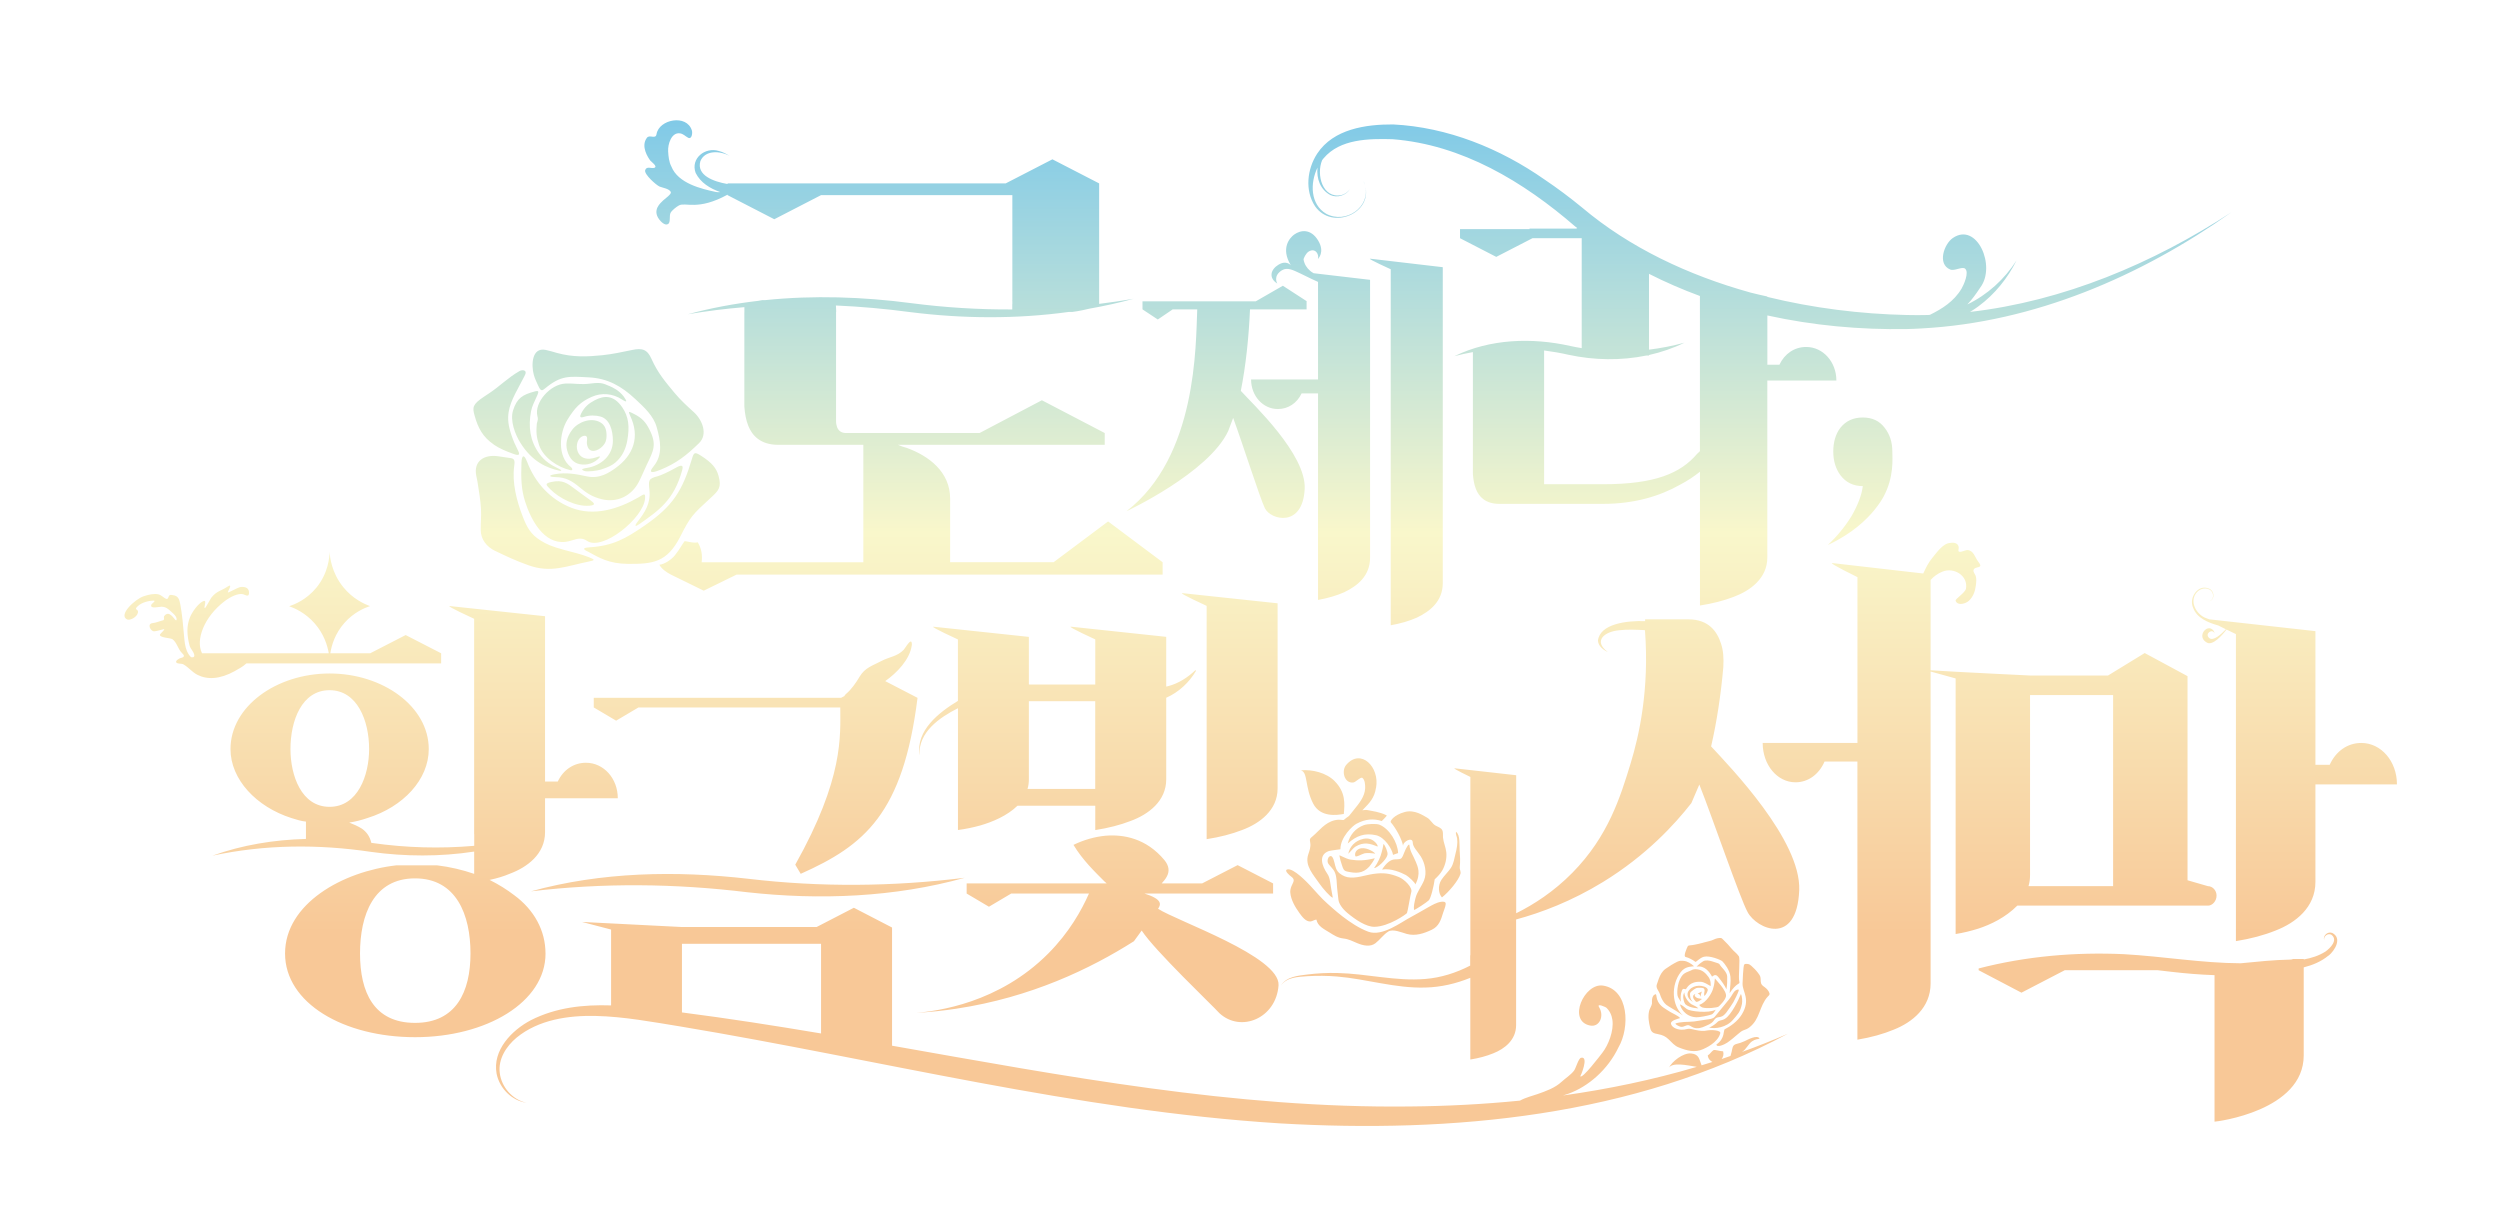 <?xml version="1.0" encoding="UTF-8"?>
<svg id="_레이어_7" data-name="레이어_7" xmlns="http://www.w3.org/2000/svg" version="1.1" xmlns:xlink="http://www.w3.org/1999/xlink" viewBox="0 0 555.32 273.57">
  <!-- Generator: Adobe Illustrator 29.0.1, SVG Export Plug-In . SVG Version: 2.1.0 Build 192)  -->
  <defs>
    <style>
      .st0 {
        fill: url(#_무제_그라디언트_1126);
        filter: url(#outer-glow-1);
      }
    </style>
    <linearGradient id="_무제_그라디언트_1126" data-name="무제 그라디언트 1126" x1="280.06" y1="236.97" x2="280.06" y2="8.86" gradientUnits="userSpaceOnUse">
      <stop offset=".13" stop-color="#f8c897"/>
      <stop offset=".52" stop-color="#f9f7cb"/>
      <stop offset="1" stop-color="#69c1ed"/>
    </linearGradient>
    <filter id="outer-glow-1" x="9.84" y="9.59" width="540" height="258" filterUnits="userSpaceOnUse">
      <feOffset dx="0" dy="0"/>
      <feGaussianBlur result="blur" stdDeviation="5.67"/>
      <feFlood flood-color="#320304" flood-opacity="1"/>
      <feComposite in2="blur" operator="in"/>
      <feComposite in="SourceGraphic"/>
    </filter>
  </defs>
  <path class="st0" d="M303.18,41.06c-.09-.28-.19-.56-.32-.85.14.29.24.57.32.85ZM303.18,41.06c.02.06.04.12.05.18-.02-.06-.03-.12-.05-.18ZM265.93,68.72h-5.44l-3.31,2.25-3.4-2.25v-1.78h25.15l6.03-3.47,5.35,3.47h-.08v1.78h-12.57c-.25,6-.93,12.57-2.04,18.1,2.72,3,14.53,14.07,14.19,21.76-.42,8.72-7.56,6.94-8.84,4.32-1.1-2.25-5.01-14.54-7.05-20.07l-1.1,2.91c-4.33,9.29-22.6,17.82-22.6,17.82,15.72-12.1,15.38-36.96,15.72-44.84ZM304.42,57.47l16.06,1.88v70.16c0,4.03-2.8,6.28-5.78,7.69-1.7.75-3.65,1.31-5.78,1.69V59.81s-5.18-2.34-4.59-2.34h.09ZM411.23,114.72c1.46-2.52,2.31-4.77,2.55-6.74-2.1,0-3.76-.81-4.98-2.43-1.05-1.44-1.58-3.19-1.58-5.26s.53-3.91,1.58-5.26c1.21-1.53,2.87-2.29,4.98-2.29s3.72.77,4.86,2.29c1.13,1.44,1.7,3.19,1.7,5.26,0,1.51.43,5.65-1.97,10.07-.23.42-.84,1.5-2.05,2.97-1.62,1.97-4.77,5.16-10.31,7.73,2.02-1.89,3.76-4,5.22-6.34ZM144.45,35.67c-.48-.65-2.19-3.16-.75-5.07.59-.78,1.94.41,2.13-.79.53-3.31,6.73-4.53,7.86-.81.16.52,0,2.04-.85,1.59-.64-.34-1.04-.86-1.8-.97-1.91-.27-2.72,2.44-2.63,3.99.06,1.11.19,2.38.72,3.38,1.49,3.74,6.64,4.97,9.92,5.66.26.05.59.06.94.02-2.29-.81-4.38-2.08-5.47-4.26-1.18-3.25,2.13-5.8,5.12-4.88.88.22,1.67.63,2.41,1.11-2.12-1.18-5.45-1.33-6.48,1.16-.89,3.14,2.88,4.53,6.04,5.08v-.14h61.78l10.38-5.35,10.38,5.35v26.76c2.55-.32,5.1-.69,7.64-1.13-3.24.89-6.52,1.61-9.83,2.2-.49.11-.97.22-1.46.33-.81.18-1.56.29-2.3.39h-.79c-11.66,1.61-23.58,1.51-35.24.04-5.49-.73-10.99-1.23-16.49-1.47.02.36.04.71.05,1.07,0,0,0,0,0,0,0,.03,0,.07,0,.1,0,0,0,.01,0,.02,0,.04,0,.07,0,.11,0,.04.02.08.02.12h-.04v24.3c0,.55.12.96.25,1.37.37.82.99,1.24,1.98,1.24h29.65l13.84-7.28,13.96,7.28v2.61h-45.96c.62.27,1.36.55,1.98.69,4.94,1.79,9.64,5.35,9.64,11.26v14.14h22.98l12.11-9.06,12.11,9.06v2.75h-94.64l-7.29,3.57-7.29-3.57h0c-.99-.51-2.03-1.23-2.57-2.19,1.21-.12,2.76-1.2,3.5-2.16,1.16-1.49,1.33-2.02,2.08-3.05.11-.15,2.05.52,2.94.22.84,1.32,1.08,2.9.87,4.43h35.92v-26.08h-18.9c-3.95,0-5.81-2.06-6.67-4.26-.49-1.24-.74-2.61-.86-4.26v-20.87h0s.01-.03.01-.05v-1.14c-4.2.35-8.39.87-12.58,1.58,5.14-1.39,10.38-2.37,15.65-2.98.3-.05.59-.11.88-.16h.65c10.78-1.11,21.72-.74,32.44.67,7.48.97,14.97,1.44,22.46,1.4v-1.07c0-.05.02-.11.02-.16v-.6c0-.08-.01-.15-.02-.22h.02v-23.34h-42.5l-10.38,5.35-10.38-5.35v-.11c-6.64,3.63-9.32,1.61-10.79,2.39-.56.3-1.56,1.08-1.87,1.65-.34.64.06,2.08-.53,2.47-.69.47-1.63-.52-2.01-1.03-1.56-2.1.31-3.63.91-4.21.33-.32,1.82-1.36,1.7-1.79-.22-.79-1.9-1.02-2.5-1.27-.75-.32-3.49-2.74-3.21-3.64.31-1,1.4-.29,2.06-.54.78-.3-.73-1.35-.92-1.6ZM283.99,58.8c1.75-1.07,2.74.12,2.74.12-2.29-3.74-.28-6.06.72-6.8,1.48-1.08,3.73-1.34,5.33,1.28,1.61,2.62-.04,4.14-.04,4.14.34-.98-.55-2.58-2.05-1.66-.62.38-1.17,1.56-1.13,1.8.19,1.03.72,1.85,1.45,2.47.1.09.21.18.33.26.14.1.29.19.45.28l12.54,1.47v61.72c0,4.03-2.8,6.28-5.78,7.69-1.7.75-3.65,1.31-5.78,1.69v-45.87h-3.65c-1.02,2.16-2.97,3.47-5.27,3.47-3.31,0-5.95-2.91-5.95-6.57h14.87v-21.67s-2.6-1.18-3.9-1.86c-1.56-.72-2.88-1.48-4.12-.72-2.06,1.26-1.03,2.95-1.03,2.95-1.98-1.27-1.49-3.12.26-4.19ZM437.53,69.33c.66-.4,1.31-.82,1.93-1.28,3.65-2.69,6.51-6.27,8.47-10.21-2.66,4.2-6.5,7.65-10.93,9.79,1.03-1.08,1.93-2.33,2.86-3.74,3.62-4.76-.75-14.7-6.1-11.01-1.91,1.32-3.5,5.77-.56,6.99.94.39,2.63-.71,3.28-.21,1.02.79-.32,3.7-.75,4.43-1.71,2.89-4.36,4.51-7.04,5.84-.14.01-.28.03-.42.04-1.57.04-3.15.04-4.73,0-10.24-.22-20.78-1.52-30.97-4.02v-.09c-1.26-.27-2.51-.56-3.76-.88-13.82-3.84-26.83-9.98-37.36-18.86-2.69-2.21-5.5-4.32-8.39-6.26-9.86-6.89-21.52-11.62-33.61-12.22-6.08-.03-13.24,1.01-16.85,6.46-2.25,3.43-2.8,8.2-.49,11.71,3.78,5.41,12.82,1.55,11.13-4.57,1.24,4.7-4.29,8.62-8.68,6.23-3.51-2.09-3.58-6.79-1.91-10.24-.24,2.42.59,4.87,2.85,6.09,1.54.7,3.49.12,4.36-1.32-.47.66-1.17,1.16-1.94,1.35-4.17.78-5.59-4.56-4.23-7.79.11-.14.21-.28.33-.41,3.65-4.32,10.06-4.37,15.28-4.23,15.45,1.19,29.14,9.46,40.62,19.41.14.11.29.22.43.33l-.24.12h-10.36v.11h-15.44v2.02l8.05,4.15,8.05-4.15h10.93v24.42c-.85-.14-1.69-.29-2.54-.48-8.51-1.91-17.83-1.6-25.75,2.27,1.37-.37,2.75-.66,4.12-.91v27.11c.1,1.28.29,2.34.67,3.3.67,1.7,2.11,3.3,5.18,3.3h23.11c6.9,0,12.56-1.71,17.07-4.26,1.63-.85,3.07-1.81,4.41-2.88v29.72c2.78-.43,5.27-1.07,7.48-1.92,3.74-1.39,7.48-4.15,7.48-8.74v-39.31h15.34c0-4.15-2.97-7.46-6.71-7.46-2.59,0-4.79,1.49-5.94,3.94h-2.68v-10.94c10.15,2.24,20.62,3.2,30.97,3.02,1.08-.02,2.15-.07,3.22-.13,0,0,0,.01,0,.01.04,0,.09-.01.13-.02,24.91-1.35,48.61-11.55,68.78-25.82-17.4,11.38-37.41,19.8-58.13,22.16ZM377.61,100.21l-.67.64c-3.64,4.26-9.3,6.71-20.81,6.71h-13.14v-29.71c1.81.24,3.63.54,5.44.96,5.65,1.22,11.62,1.33,17.3.16h.56v-.11c2.72-.61,5.37-1.51,7.87-2.74-2.61.72-5.24,1.22-7.87,1.55v-16.84c3.67,1.86,7.45,3.5,11.31,4.92v34.47ZM130.41,97.47c.1-.99-1.03-.76-1.6-.16-1.39,1.48-.74,5.3,2.89,4.48.4-.09.81-.22,1.22-.36.32-.11.46-.02.2.26-1.11,1.21-2.79,1.75-4.38,1.41-1.18-.26-2.23-1.09-2.76-3.06-.36-1.37-.17-2.88,1.13-4.59,1.31-1.73,4.2-2.81,6.24-1.63,1.16.67,1.4,1.82,1.38,3.05-.01.81-.17,1.51-.91,2.28-.96,1-2.85,1.71-3.36-.14-.16-.56-.1-.98-.04-1.53ZM130.87,112.34c1.58-.14,1.25-.53.01-1.42-1.06-.76-2.12-1.51-3.16-2.3-1.69-1.28-2.76-2.1-5.19-1.57-1.55.34-1.32.59-.32,1.6,2.01,2.05,5.78,3.94,8.66,3.68ZM141.93,116.48c4.29-3.03,7.76-5.28,9.61-12.06.42-1.54-.67-.96-1.96-.22-.96.55-2.82,1.42-3.5,1.59-2.12.53-2.04.95-1.82,3.08.3,2.91-.95,4.88-2.69,7.1-.37.47-.83,1.34.35.5ZM135.26,85.71c-1.09-.46-1.65-.83-3.92-.53-2.59.34-3.51-.07-5.74.02-3.39.14-6.98,4.25-6.23,7.22.17.69.13.71-.13,1.69-.17,1.81-.1,2.97.51,4.77.95,2.79,4.17,4.93,6.95,5.56.61.14.48-.42.13-.68-3.09-2.34-2.59-7.6-.78-10.54,1.66-2.68,2.88-3.95,5.37-5.06,2.22-.99,4.69-.76,6.71.56,1.26.83,1.17.44.42-.63-1.05-1.38-2.33-1.98-3.26-2.38ZM132.14,88.89c-1.39.73-2.26,1.48-3.01,2.88-.4.75-.36,1.14.59.83,1.21-.4,2.63-.37,3.68-.07,2.07.59,2.74,3.13,2.74,5.37,0,3.31-2.65,5.52-5.73,6.03-.58.1-1.74.25-.62.68.69.26,2.95-.07,3.67-.3,1.75-.56,2.55-.99,3.23-1.57,1.6-1.35,2.34-3.17,2.64-4.85.57-3.15.3-5.35-1.11-7.41-1.98-2.89-4.15-2.59-6.07-1.59ZM117.05,102.51c-.58-1.57-1.15-1.54-1.22.24-.13,3.57-.03,6.02.81,8.66,1.24,3.91,4.1,9.52,8.97,8.95,1.87-.22,3.07-1.37,4.8-.21,3.41,2.3,12.5-5.01,12.87-9.38.13-1.47-.33-.94-1.51-.26-4.49,2.58-9.85,4.24-14.88,2.27-4.65-1.82-8.09-5.59-9.83-10.27ZM119.54,85.63c.57,1.37.9,1.17,1.51.67,3.59-2.98,5.34-2.7,9.71-2.48,4.21.21,7.28,1.94,10.37,4.83,1.96,1.83,4.04,3.71,4.74,6.24.84,2.98,1.43,6.12-.68,8.68-1.55,1.89.29,1.28,1.52.78,3.53-1.45,5.7-3.12,8.57-5.92,2.03-1.98.7-5.19-1.15-6.87-1.53-1.39-2.94-2.66-4.31-4.31-2.01-2.42-3.73-4.43-5.1-7.52-.95-2.14-2.06-2.46-4.32-1.99-2.18.45-4.29.92-6.58,1.16-3.39.35-6.54.48-10.09-.5-.79-.22-1.73-.52-2.54-.68-3.08-.62-3.21,3.36-2.62,5.52.28,1.04.65,1.63.98,2.43ZM136.76,103.95c-1.47,1.06-3.6,2.47-6.38,1.87-2.43-.52-4.58-.94-7.15-.48-1.68.3-1.06.63.19.64,2.31.03,3.71.9,5.41,2.33,1.42,1.19,2.76,2.08,4.88,2.59,3.45.83,6.61-.79,8.19-3.86.62-1.19,1.07-2.35,1.77-3.82,1.45-3.04,2.32-4.42.57-7.85-.75-1.47-1.53-2.5-3.47-3.45-.99-.49-1.35-.74-.8.41,2.25,4.73.73,8.79-3.22,11.62ZM110,122.37c2.6,1.26,4.69,2.23,7.42,3.2,5.01,1.78,8.48.14,13.33-.83,1.53-.31,1.42-.41.11-.95-1.67-.69-3.71-1.13-5.48-1.62-2.98-.8-4.02-1.33-5.25-2.08-2.29-1.41-3.1-3.01-4.01-5.34-1.34-3.43-2.43-7.59-1.89-11.3.18-1.24-.02-1.59-.85-1.7-.84-.12-1.8-.27-2.72-.4-3.07-.45-5.54,1.03-4.86,4.37.09.42.17.84.26,1.27.37,2.38.67,4.1.78,6.05.09,1.6-.07,3.08-.06,4.64.01,2.16,1.32,3.78,3.23,4.71ZM118.79,86.95c-2.73.73-3.95,1.47-4.82,4.2-.72,2.26.43,5.34,1.67,7.29,2.59,4.1,5.77,5.49,8.63,6.12.54.12.52-.12.05-.34-1.98-.94-3.31-1.74-4.6-3.53-2.01-2.79-2.4-5.97-1.76-9.34.23-1.21.7-1.96,1.41-3.6.36-.83.26-1.03-.58-.81ZM109.66,98.75c1.32.9,2.8,1.5,4.3,2.04.71.26,1.82.65,1.12-.69-.61-1.19-1.09-2.29-1.45-3.37-.76-2.24-.88-3.66-.65-5.18.4-2.68,2.32-5.58,3.53-8.03.82-1.44-.55-1.42-1.11-1.1-2.71,1.57-4.3,3.32-6.75,4.94-.37.24-.73.48-1.1.73-2.65,1.75-2.63,2.42-2.13,4.22.76,2.77,1.83,4.77,4.25,6.42ZM151.07,119.26c2.32-4.55,2.66-4.88,6.85-8.72,1.73-1.58,2.39-2.3,1.69-4.83-.48-1.73-1.44-2.91-3.88-4.47-1.45-.93-1.6-.75-2.04.72-2.1,7.08-4.25,10.48-10.51,14.79-4.19,2.88-7,4.48-12.15,4.82-1.08.07-2.09.24-.35,1,2.36,1.29,4.54,2.65,8.78,2.68,5.53.05,8.7-.3,11.62-6ZM121.17,211.78c0-5.07-2.52-9.69-6.97-12.95-1.62-1.24-3.43-2.37-5.45-3.38,1.62-.34,3.13-.79,4.44-1.35,3.94-1.46,7.88-4.39,7.88-9.24v-7.55h16.16c0-4.39-3.13-7.88-7.07-7.88-2.73,0-5.05,1.58-6.26,4.17h-2.83v-36.72l-21.11-2.25h-.1c-.34,0,.9.64,2.28,1.32,1.5.73,3.18,1.5,3.18,1.5v47.76s0,0,0,0c0,.05.02.1.02.15v2.52c-7.53.65-15.1.45-22.65-.63-.07-.01-.14-.02-.21-.03-.32-1.39-1.01-2.38-2.08-3.15-.91-.56-1.92-1.01-2.83-1.35,1.41-.22,2.73-.56,4.04-1.01,7.98-2.48,13.63-8.56,13.63-15.32,0-9.46-10.2-16.79-22.02-16.79s-22.02,7.32-22.02,16.79c0,6.76,5.76,12.84,13.53,15.32,1.11.34,2.12.68,3.23.79v3.85c-7.08.19-14.11,1.32-20.78,3.72,11.68-2.5,23.47-2.59,35.26-.84,7.56,1.05,15.33,1.09,22.89-.07v.8s0,.05,0,.08v4.07c-2.6-.89-5.39-1.56-8.28-1.9h-8.95c-12.09,1.36-24.78,8.57-24.78,19.59s13.03,18.59,28.88,18.59,28.98-7.77,28.98-18.59ZM64.52,166.38c0-6.31,2.52-13.07,8.68-13.07s8.79,6.76,8.79,13.07c0,5.86-2.52,12.84-8.79,12.84s-8.68-6.98-8.68-12.84ZM92.19,227.21c-9.19,0-12.22-6.87-12.22-15.43s3.03-16.67,12.22-16.67,12.32,8.11,12.32,16.67-3.23,15.43-12.32,15.43ZM136.84,160.07l-4.95-2.93v-2.14h54.94l.79-.41c-.04-.09.05-.23.32-.46,1.16-.96,2.23-2.51,2.99-3.8,1.21-2.05,2.89-2.46,4.87-3.51,1.72-.92,3.53-.99,4.95-2.5.36-.38,1.81-3.06,1.8-1.13-.02.19-.02.2-.02.15-.42,3.13-3.29,6.13-5.9,7.95l7.18,3.72c-3.23,25.8-11.82,32.78-25.95,39.09l-1.21-2.03c10.81-19.26,10-28.61,10-34.92h-44.84l-4.95,2.93ZM268.03,186.4v-51.82s-6.16-2.82-5.45-2.82h.1l21.11,2.25v41.12c0,4.84-3.94,7.77-7.88,9.24-2.32.9-4.95,1.58-7.88,2.03ZM380.07,165.78c4.27,4.62,20.01,20.85,19.59,31.96-.52,12.61-9.48,8.61-11.46,4.87-1.67-3-7.71-20.72-10.73-28.34l-1.77,4.12c-3.7,4.73-10.01,11.63-19.62,17.52-7.01,4.3-13.75,6.82-19.31,8.33v23.48c0,3.28-2.54,5.26-5.09,6.26-1.5.61-3.19,1.07-5.08,1.37v-18.15c-3.17,1.29-6.53,2.08-9.96,2.16-6.67.21-13.13-1.91-19.66-2.45-2.16-.18-4.35-.2-6.52-.07-2.11.16-4.57.17-5.93,2.07,1.24-1.99,3.79-2.18,5.9-2.45,2.18-.27,4.39-.38,6.6-.33,6.58.14,12.98,1.87,19.51,1.33,3.53-.28,6.91-1.36,10.03-2.97v-2.22s0-.04,0-.05c.01-.02.03-.03.04-.05v-39.59s-3.98-1.91-3.52-1.91h.07l13.63,1.53v30.66c3.91-1.94,8.34-4.79,12.48-8.99,7.98-8.09,10.68-16.91,12.93-24.27,1.89-6.18,4.19-16.44,3.2-29.52h-.03s0-.07,0-.11c-1.95-.09-3.9-.2-5.81.04-3.11.3-5.76,2.33-2.42,4.82-1-.45-2.12-1.3-2.19-2.54.45-3.7,6.31-4.46,10.48-4.32,0-.03,0-.06,0-.08,0-.09,0-.17,0-.26,0-.02-.01-.04-.01-.05h9.67c4.48,0,6.36,2.75,7.19,5.37.52,1.5.63,3.25.52,5.24-.52,5.99-1.46,12.23-2.71,17.6ZM514.32,140.19v29.7h3.17c1.36-3.02,3.96-4.86,7.02-4.86,4.41,0,7.92,4.07,7.92,9.2h-18.11v21.68c0,5.65-4.41,9.07-8.83,10.78-2.6,1.05-5.55,1.84-8.83,2.36v-68.2s-.94-.45-2.09-1.01c-1.06,1.41-3.08,3.58-4.32,2.92-2.24-1.2-.43-3.69.85-3.13.8.35.81,1.08.81,1.08-.41-1.19-2.27,0-1.21.99.89.83,2.71-.83,3.73-1.92-.55-.27-1.13-.56-1.68-.84-.04-.01-.09-.03-.13-.04-2.14-.62-4.63-1.59-5.46-3.89-1.04-2.18,1.08-5.37,3.54-4.25,1.13.44,1.37,2.23.2,2.76,0,0-.01-.02-.01-.02,1.09-.54.83-2.23-.26-2.61-1.02-.47-2.23.04-2.84.92-1.37,1.89,0,4.42,1.89,5.35.35.15.7.28,1.06.41l23.56,2.62ZM490.44,201.17c1.02,0,1.92-1.05,1.92-2.23s-.91-2.1-1.92-2.1l-4.53-1.31v-45.34l-9.51-5.13-8.15,4.99h-17.32s-16.66-.8-22.09-1.16v-20.07c.71-.77,1.57-1.42,2.64-1.85,2.51-1.02,5.72.87,5.22,3.78-.16.92-2.45,2.29-2.3,2.7.45,1.22,2.28.61,2.92.02.96-.89,1.4-2.07,1.56-3.35.09-.71.2-1.49-.02-2.19-.12-.37-.58-.85-.49-1.27.22-1.07,2.46-.14,1.05-1.9-.73-.91-.97-2.48-2.4-2.58-.48-.03-2.23.97-1.98-.09.28-1.22-.69-1.71-1.84-1.49-1.62.07-3.04,2.2-3.97,3.31-.88,1.05-1.46,2.25-2.02,3.48l-20.15-2.31h-.1c-.73,0,5.63,3.12,5.63,3.12v36.83h-21.05c0,4.87,3.23,8.74,7.29,8.74,2.81,0,5.21-1.75,6.46-4.62h7.29v61.79c3.02-.5,5.73-1.25,8.13-2.25,4.06-1.62,8.13-4.87,8.13-10.24v-69.29c2.15.58,5.56,1.54,5.56,1.54v56.77c1.7-.26,3.28-.66,4.98-1.18,2.83-.92,6.11-2.5,8.72-5.13h42.34ZM450.93,194.34v-39.95h18.45v42.45h-18.79c.23-.79.34-1.58.34-2.5ZM117.94,197.99c15.66-4.33,32.26-4.63,48.33-2.78,16.03,1.89,31.99,1.74,48.03-.23-15.64,4.35-32.22,4.99-48.32,3.21-16.05-1.95-31.97-2.11-48.04-.2ZM517.23,212.25c-1.6,1.34-3.51,2.12-5.51,2.63v19.55c0,12.35-19.36,14.72-19.81,14.72v-32.54c-3.23-.11-6.46-.38-9.63-.75-1.01-.13-2.01-.24-3.01-.35h-20.63l-9.62,4.99-9.51-4.99v-.39c10.49-2.72,21.46-3.67,32.3-3.17,8.69.49,17.25,1.98,25.91,2.02,3.67-.36,7.34-.75,11.03-.82.23,0,.42-.05.6-.13h2.39v.1c1.68-.3,3.31-.81,4.79-1.74,1.12-.79,2.87-2.58,1.35-3.74-.76-.44-1.75.27-1.63,1.17-.3-1,.81-1.97,1.81-1.58,2.25,1.16.59,3.89-.81,5.05ZM204.26,167.7c-.29-5.04,4.42-8.32,8.53-10.39v27.06c1.72-.23,3.33-.56,4.95-1.01,2.73-.79,5.96-2.14,8.28-4.39h17.27v5.41c2.93-.45,5.55-1.13,7.88-2.03,3.94-1.46,7.88-4.39,7.88-9.24v-18.12c2.78-1.22,5.12-3.41,6.63-6,0,0-.16-.12-.16-.12-1.73,1.66-3.78,2.93-5.92,3.51-.18.05-.37.09-.55.13v-11.05l-21.11-2.25h-.1c-.71,0,5.45,2.82,5.45,2.82v10.03h-14.68s0-.07,0-.07c-.02,0-.05,0-.07,0v-10.52l-21.11-2.25h-.1c-.71,0,5.45,2.82,5.45,2.82v13.65c-4.22,2.55-9.35,6.56-8.53,12.03ZM243.29,175.25h-15.05c.2-.68.3-1.35.3-2.14v-17.35h14.74v19.49ZM52.19,149.05c-3.4,1.88-6.17,1.95-8.35.84-1.19-.61-1.96-1.68-3.11-2.32-.4-.22-1.22-.08-1.53-.37-.39-.36.59-.97.94-1.04,1.09-.23.73-.66.22-1.17-.84-.85-1.07-2.28-2.05-3-.43-.31-2.99-.32-2.78-1.05.06-.2,1.43-1.33.78-1.17-.67.16-1.44.42-2.06.46-.8.05-1.7-1.71-.3-1.83.69-.06,1.47-.42,2.19-.59.56-.13.1-.67.35-.98,1.12-1.44,2.22.79,2.56.94.27.11.16-.46.16-.46-.21-.65-.73-1.02-1.18-1.44-.62-.55-1.14-1.11-2.2-1.1-.53,0-2.53.56-2.23-.42.1-.31,1.21-.95.5-.94-.87.02-2.49.3-3.49,1.23-1.03.96.22.53.03,1.44-.21,1.03-1.79,1.8-2.39,1.52-2.09-.98,1.77-4.52,3.64-5.15,1.16-.39,2.32-.63,3.24-.44.81.17,1.16.79,1.85,1.03.24.08.38-.22.44-.41.21-.7.69-.46.98-.43,1.24.14,1.45.98,1.67,2.15.4,2.21.61,4.54.81,6.87.1,1.19.22,2.38.63,3.37.21.5.49.95.85,1.31.19.2.89.19.8-.37-.13-.85-.84-1.34-1.06-2.16-.26-1.02-.46-2.09-.47-3.27,0-.94.15-1.98.61-3.08.43-1.03,1.72-2.94,2.87-3.47,1.07-.5-.04,1.6.44,1.5.14-.03,1.24-2.12,1.44-2.36,1.18-1.45,2.21-1.46,3.51-2.36,1.42-.97,0,1.13.11,1.27.09.11,2.24-1.1,2.68-1.18.99-.17,1.91.07,2.01,1.01.15,1.47-.85.66-1.34.55-1.06-.24-2.75.56-4.03,1.53-4.62,3.5-6.53,8.65-5.06,11.59h28.16c-.3-1.71-1.06-4.25-3.1-6.59-2.07-2.38-4.48-3.42-5.69-3.85,1.14-.38,3.84-1.43,6.05-4.14,2.67-3.27,2.9-6.84,2.92-7.97.07,1.23.44,4.67,3.04,7.87,2.15,2.65,4.74,3.77,5.93,4.21-1.2.4-3.6,1.39-5.67,3.73-2.11,2.38-2.87,5.01-3.14,6.75h8.86l7.88-4.05,7.88,4.05v2.25h-43.26c-.72.7-1.98,1.37-2.58,1.7ZM389.2,231.3c.31-.22.64-.36,1.01-.45.22-.05.46-.03.63-.19-.58-.88-2.7.33-3.31.61-.59.27-1.21.48-1.84.63-.92.23-.85.99-1.05,1.77,0,.03-.02.06-.03.1-.06.23-.16.51-.22.79-.65.23-1.31.46-1.96.68.31-.44.52-1,.33-1.71-.95-.05-1.87-.44-2.16-.25-.47.3-.62.73-1.26,1.17.1.77.57,1.2,1.04,1.44-.8.26-1.61.51-2.41.75-.54-1.3-.49-2.44-2.3-2.64-.03,0-.07,0-.1,0-1.65-.14-4.22,1.74-4.93,3.32.67-1.49,4.18-.68,6.26-.34-9.72,2.88-19.67,4.95-29.72,6.36.39-.12.78-.24,1.17-.38,4.46-1.59,8.8-5.37,11.15-10.29,2.61-4.5,2.29-12.85-3.41-13.74-4.18-.65-8,7.86-2.89,8.87,2.12.42,3.19-2.13,2.02-4.04-.66-1.08,1.49,0,1.55.04.74.66,1.24,1.65,1.39,2.74.35,2.44-.89,5.59-2.24,7.32-.42.54-4.44,5.85-4.89,5.21.04.06,2-4.51.18-4.11-.61.13-1.14,2.32-1.59,2.89-.78.98-1.82,1.6-2.71,2.42-1.55,1.43-3.55,2.11-5.39,2.76-.9.32-2.72.78-3.89,1.45-8.13.81-16.3,1.23-24.46,1.3-38.84.46-76.89-6.78-115.02-13.5,0,0,0,0,0,0h0v-26.25l-8.48-4.39-8.28,4.28h-29.89l-22.22-1.13,6.46,1.69v16.85c-6.14-.2-12.22.45-17.79,3.27-4.28,2.24-8.6,6.69-7.64,11.9.66,3.3,3.42,6,6.63,6.46-3.17-.71-5.55-3.54-5.92-6.58-.42-3.1,1.43-5.98,3.74-7.9,4.85-3.97,11.43-4.95,17.56-4.81,6.27.14,12.56,1.33,18.88,2.35,44.22,7.37,88.07,18.69,133.03,21.51,38.34,2.24,78.59-1.5,112.9-19.91-3.36,1.47-6.76,2.81-10.2,4.05.98-.57,1.36-1.73,2.27-2.38ZM151.48,224.89v-15.25h30.9v19.92c-10.22-1.72-20.46-3.32-30.73-4.65-.06,0-.12-.01-.18-.02ZM212.5,224.05c-3.09.47-6.08.77-8.95.93,4.65-.39,18.33-2.15,29.29-13.17,4.66-4.68,7.41-9.62,9.05-13.33h-17.27l-4.95,2.93-4.95-2.93v-2.25h31.11l-.51-.45c-2.02-2.03-4.85-4.73-6.87-8.11,2.32-1.13,4.75-1.8,7.07-2.03,4.04-.34,9.09.56,13.13,5.41,1.01,1.24,1.21,2.48.5,3.72-.3.56-.71,1.01-1.11,1.46h8.99l7.88-4.06,7.88,4.06v2.25h-28.58c3.94,1.24,3.74,2.37,3.03,3.38,4.04,2.7,27.17,10.59,26.76,17.01-.51,7.32-8.38,10.59-13.13,6.19-1.62-1.8-14.34-13.86-17.27-18.36l-1.72,2.37c-9.63,6.11-22.89,12.49-39.39,14.98ZM305.64,175c-.31,2.25-1.54,3.45-2.64,4.59-.13.13-.26.27-.38.4.44-.08.87-.11,1.19-.04.87.2,2.63.36,4.21,1.17.16.08-1.14,1.26-1.08,1.26-1.79-.58-3.58-.5-5.65.61-.82.44-3.54,2.92-3.55,5.65,0,.01-2.31.3-2.6.41-2.3.85-1.55,3.22-.31,5.03.72,1.04.54,1.94,1.22,5.32-.45-.02-2.29-2.13-2.93-3.08-1.38-2.02-3.34-4.02-2.53-6.5.29-.86.6-1.68.46-2.58-.14-.89-.19-.9.58-1.53,1.29-1.06,2.64-3.01,4.88-3.52,1.27-.29,1.81.11,2.03-.1.26-.24.69-.55,1.11-.84.34-.44.69-.86,1.04-1.3,1.13-1.41,2.48-2.97,2.55-4.87.02-.66-.02-1.84-.62-2.29-.36-.28-1.48.95-2,1.02-2.04.26-2.7-2.59-1.6-3.89,3.23-3.83,7.5.45,6.64,5.06ZM286.61,198.28c.14,1.62,1.08,3.21,2.01,4.5.55.76,1.43,2.01,2.5,1.9.44-.05.87-.4,1.29-.41.29,1.5,1.75,2.13,2.89,2.85.98.62,1.89,1.21,3.07,1.34,1.22.13,2.05.6,3.16,1.06,1.23.51,2.83.89,3.99,0,1.01-.78,1.77-1.91,2.84-2.59,1.06-.67,3.03.22,4.11.52,1.93.53,3.8-.09,5.55-.92,1.6-.75,2.05-2.17,2.53-3.76.18-.6.52-1.3.58-1.92.06-.58-.46-.61-.99-.54-1.01.13-2.02.74-2.89,1.22-1.33.73-2.63,1.54-3.97,2.24-1.99,1.03-6.23,4.34-9.34,3.19-4.06-1.5-8.22-5.5-9.08-6.24-1.42-1.24-2.6-2.7-3.89-4.07-.49-.52-3.65-3.88-5.01-3.53-.84.22.5,1.35.92,1.65.92.68.32,1.22-.01,2.08-.18.46-.31.95-.26,1.45ZM320.36,184.4c-.26-.53-.94-.73-1.43-.99-.82-.43-1.16-1.37-1.95-1.8-.81-.43-2.73-1.83-4.91-1.25-2.47.66-3.35,2.04-3.14,2.29,1.05,1.2,2.49,3.7,2.74,5.3-.15-.99,2.11-2.18,2.14-.81.02,1.04,1.01,1.87,1.8,3.12.87,1.39,1.42,3.56.7,5.32-.57,1.38-1.55,2.51-1.9,3.96-.22.93-.43,1.76-.32,2.59.42-.09,2.77-1.67,3.26-2.12.48-.43,1.11-3.08,1.34-4.69.67-.62,1.29-1.27,1.7-2,.67-1.22,1.02-2.64.87-4.03-.12-1.13-.62-2.14-.73-3.25-.05-.53.08-1.16-.16-1.64ZM296.24,190.97c-.19-.51-.5-1.16-1.07-.6-.06.06-.09.15-.13.23-.1.2-.13.33-.14.55-.03.45.1.64.37.98.29.36.65.7.92,1.08.61.86.7,2,.75,3.02.06,1.21.23,2.32.36,3.6.09.88.86,2.02,2,2.97,1.78,1.48,4.16,3.1,6.02,3.07,3.17-.05,7.07-2.81,7.21-3.06.16-.28.76-4.09.95-4.64.36-1.02-1.54-2.86-2.72-3.34-2.08-.86-3.51-1.01-5.68-.71-1.86.26-3.92,1.1-5.79.72-.73-.15-1.69-.66-2.17-1.31-.56-.76-.57-1.7-.89-2.56ZM314.37,196.5c1.33-2.47.51-4.1.14-5.02-.59-1.45-1.33-2.38-1.44-3.75-.04-.49-.72.48-1.16,1.67-.16.41-.42,1.18-.78,1.35-.39.18-1.25.09-1.68.19-.5.12-1.41.56-2.46,2.21,1.98-.35,4.27.68,5.31,1.23.5.26,2.22,1.81,2.08,2.12ZM297.51,190.03c.15.84.28,1.27.63,2.32.23.69.36,1.08,1.08,1.24,1.9.42,3.44.52,4.92-1.07.22-.24,1.14-1.49,1.22-1.88-2.11.54-3.73.58-5.38.3-1.09-.18-2.51-1.12-2.47-.9ZM308.2,189.88c.14-.59-.55-2.15-.89-2.42-.12.82-.21,1.08-.39,1.81-.24,1-.79,2.3-1.69,3.54.58.09,2.7-1.75,2.97-2.93ZM310.56,189.49c-.08-2.32-1.93-5.44-4.17-6.31-.65-.25-2.63-.2-3.47.12-1.82.68-3.07,2.12-3.55,4.07,1.92-1.72,3.76-2.41,6.31-1.84,1.88.43,3.56,3.05,3.75,4.36q.77-.28,1.13-.4ZM305.92,188.02c.48.19-.7-2.2-3.04-1.7-1.93.41-3.08,1.78-3.39,3.33.31-.27,1.15-1.32,1.54-1.56,1.92-1.19,3.37-.69,4.9-.07ZM303.11,189.54c.6-.13,1.77-.02,2.35.08,0-.19-1.67-1.41-3.13-1.19-.98.15-1.5,1-1.28,1.71.12.38,1.5-.47,2.07-.6ZM322.27,192.81c-.6.9-1.51,1.72-2.09,2.62-.88,1.36-.61,3.17.12,3.91,1.54-1.21,3.71-3.79,4.11-5.24.14-.5-.22-.99-.16-1.47.15-1.29.06-2.55-.02-3.76-.04-.6,0-1.43-.07-2.2-.07-.82-.25-1.57-.75-1.91-.11.54.19,1,.26,1.49.15,1.05-.07,2.25-.38,3.45-.24.94-.38,2.14-1.02,3.11ZM296.49,173.54c2.44,2.48,2.21,4.98,2.01,7.26-1.55.29-5.21.8-6.81-2.3-1.9-3.7-1.12-7.03-2.76-7.38,2.53-.26,5.71.53,7.56,2.41ZM374.14,220.45c.03.83.48,1.57,1.04,2.17.28.3.5.47.88.62.44.18.84.42,1.19.74-.02-.02-1.78,0-2.83-.86-.3-.25-.85-1.84-.28-2.67ZM378.13,223.78c.94.33,3.37.05,3.63-.2.23-.22,1.4-1.3,1.62-2.22.31-1.3-2.47-3.91-2.45-4.04-.13.72-.02,1.1-.46,2.46-.27.84-1.4,2.89-3,3.42-.06.02.22.42.66.58ZM378.6,221.25c.26-.21.89-1.16.71-1.54-.26-.54-1.33-.77-1.92-.75-.81.02-1.55.28-2.09.88-.49.53-.69,1.22-.06,2.06.09.12.54.55.82.63-.67-.48-.68-1.52-.65-1.84.02-.18.15-.31.28-.44.05-.05.89-.8,1.38-.82.38-.02.91-.05,1.27.06.23.07.34.44.29.62-.06.21-.16.94-.02,1.15ZM377.4,221.79c-.22-.04-.42-.1-.6-.22-.3-.2-.53-.5-.18-.79-.03,0-.06,0-.08,0-.49.31-.49.37-.42.88.03.22.48.72.63.88.54.01.81-.29,1.29-.62-.15-.11-.45-.1-.63-.13ZM377.64,220.43c-.2.1-.43.21-.54.36,0,0,.27,0,.36.08.18.17.29.52.32.57-.05-.35.12-.88.28-1.19-.12.04-.27.11-.42.18ZM375.93,215.41c-.25.11-.47.25-.74.33-.36.11-.91.38-1.21.63-1.33,1.17-1.55,3.94-1.34,4.83.11.45.55.97.75,1.33-.24-1.52.2-2.66.39-2.8.27-.2.54.07.69-.01.23-.14.75-1.8,3.38-1.63.68.04,1.53.62,2.13.95,0-.03.15-1.17-.47-2.02-.64-.87-1.33-1.53-2.42-1.69-.12-.02-.24-.03-.37-.04-.27-.01-.53,0-.78.11ZM383.66,216.93c0-1.02-1.4-2.17-1.57-2.52-.15-.3-.28-.39-.62-.49-.46-.13-.7-.23-1.15-.37-.57-.18-1.45-.35-1.99-.03-.77.45-1.48,1.2-1.48,1.2,1.83-.34,2.95,1.28,3.42,2.19.07.14.66-.82,1.36.05.78.97,1.53,1.99,1.85,2.79.21-.97.18-2.03.18-2.81ZM376.71,225.97c.7.04,2.72-.35,3.46-.62.43-.15.85-.91.94-1.07-1.62.87-5.73.37-6.42-.14-.56-.41-.92-.8-1.48-1.05-.05.46.93,2.73,3.5,2.87ZM372.64,213.59c-.93.46-1.84,1.02-2.68,1.62-.75.53-1.2,1.38-1.51,2.22-.09.24-.15.49-.24.73-.04.11-.07.23-.12.34-.42.92.35,1.5.63,2.33.11.33.21.64.37.95.39.78.77,1.32,1.55,1.76.74.42,2.58,1.56,3.2,2.04-2.51-2.23-2.72-6.73-.52-9.62,1.01-1.33,2.27-1.21,2.98-1.33-.63-.56-1.46-1.14-2.36-1.2-.54-.03-.82-.06-1.29.17ZM386.2,212.36c-.43-.63-1.02-.99-1.49-1.56-.6-.71-1.22-1.4-1.89-2.03-.18-.17-.36-.4-.59-.42-.51-.03-1.14.14-1.57.36-.63.32-1.38.4-2.05.61-.17.05-.33.1-.5.14-.55.15-1.1.27-1.66.38-.32.06-.64.12-.96.14-.18,0-.51.03-.61.24-.21.45-1.03,2.23-.46,2.35.67.15,1.62.65,2.18,1.09.13.1.96-.91,1.9-1.14,1.27-.32,3.78.71,4.08,1.01.55.56,1.63,1.95,1.8,3.43.12,1.14-.08,2.21-.19,3.66.66-1.04,1.44-1.79,1.87-2.04.26-.15.39-.22.3-.51-.31-1,.28-5.1-.14-5.7ZM373,227.96c.51.25.8.13,1.32-.07.4-.16.69-.27,1.08-.04.27.15.52.33.82.43.89.3,1.83.01,2.64-.38.41-.2,1.16-.41,1.71-1.06.18-.22.29-.45.52-.64.33-.26.65-.23,1.03-.31.62-.13.98-.54,1.35-.99.41-.5,1.42-2.04,1.56-2.29.29-.5,1.06-2.12,1.14-2.43.08-.29.13-.44-.22-.36-.35.07-.6.3-.81.57-.21.28-.38.6-.55.86-.4.63-.91,1.21-1.38,1.79-.76.94-1.55,1.89-2.31,2.81-.41.5-1.22.54-1.85.63-.66.09-1.57.26-2.77.42-.72.09-1.45.06-2.17.11-.38.02-1.77.16-1.97.39.19.25.57.44.85.57ZM383.14,226.32c-.35.2-.76.31-1.12.39-.39.1-.56.36-.86.62-.45.4-1.25.87-1.53.9,1.29.39,3.87.01,5.32-1.71,1.04-1.24,1.58-1.62,1.98-3.5.12-.56.07-1.71-.23-2.23-.36.99-2.13,4.73-3.57,5.53ZM383.16,228.58c-.43.21.11,2.07-1.89,3.42.04.82,1.84-.01,2.4-.4,1.71-1.18,2.82-2.46,3.55-2.72.51-.18.95-.34,1.37-.67,1.17-.93,1.67-1.93,2.21-3.3.47-1.2.93-2.49,1.8-3.46.21-.24.54-.44.46-.78-.14-.54-.63-1.08-1.07-1.39-.52-.37-.82-.56-.88-1.25-.03-.34,0-.7-.09-1.04-.1-.35-.32-.62-.53-.9-.42-.56-.96-1.11-1.49-1.57-.24-.2-.45-.36-.76-.39-.25-.03-.58-.08-.79.11-.25.24-.37,3.95-.38,4.26-.05,1.81,1.88,3.46-.16,6.83-.94,1.55-2.58,2.68-3.75,3.27ZM366.31,224.58c-.29,1.25-.06,2.53.24,3.76.26,1.07.8,1.19,1.78,1.38.98.19,1.61.47,2.33,1.16.71.68,1.31,1.43,2.25,1.79,1.84.72,3.56,1.21,5.42.37.46-.21,3.2-1.39,3.78-3.48.3-.78-2.24-.81-2.73-.69-2.05.48-3.67-.58-4.58-.31-.45.13-.89.19-1.31.17-1.23-.04-2.21-.65-2.32-1.35-.1-.68,1.47-1.06,2.02-1.23-.28-.48-1.86-1.14-2.32-1.45-1.05-.69-1.95-1.08-2.55-2.17-.39-.71-.34-1.39-.48-1.69-1.13.18-.85,1.88-.89,2.09-.1.58-.5,1.07-.64,1.65Z"/>
</svg>